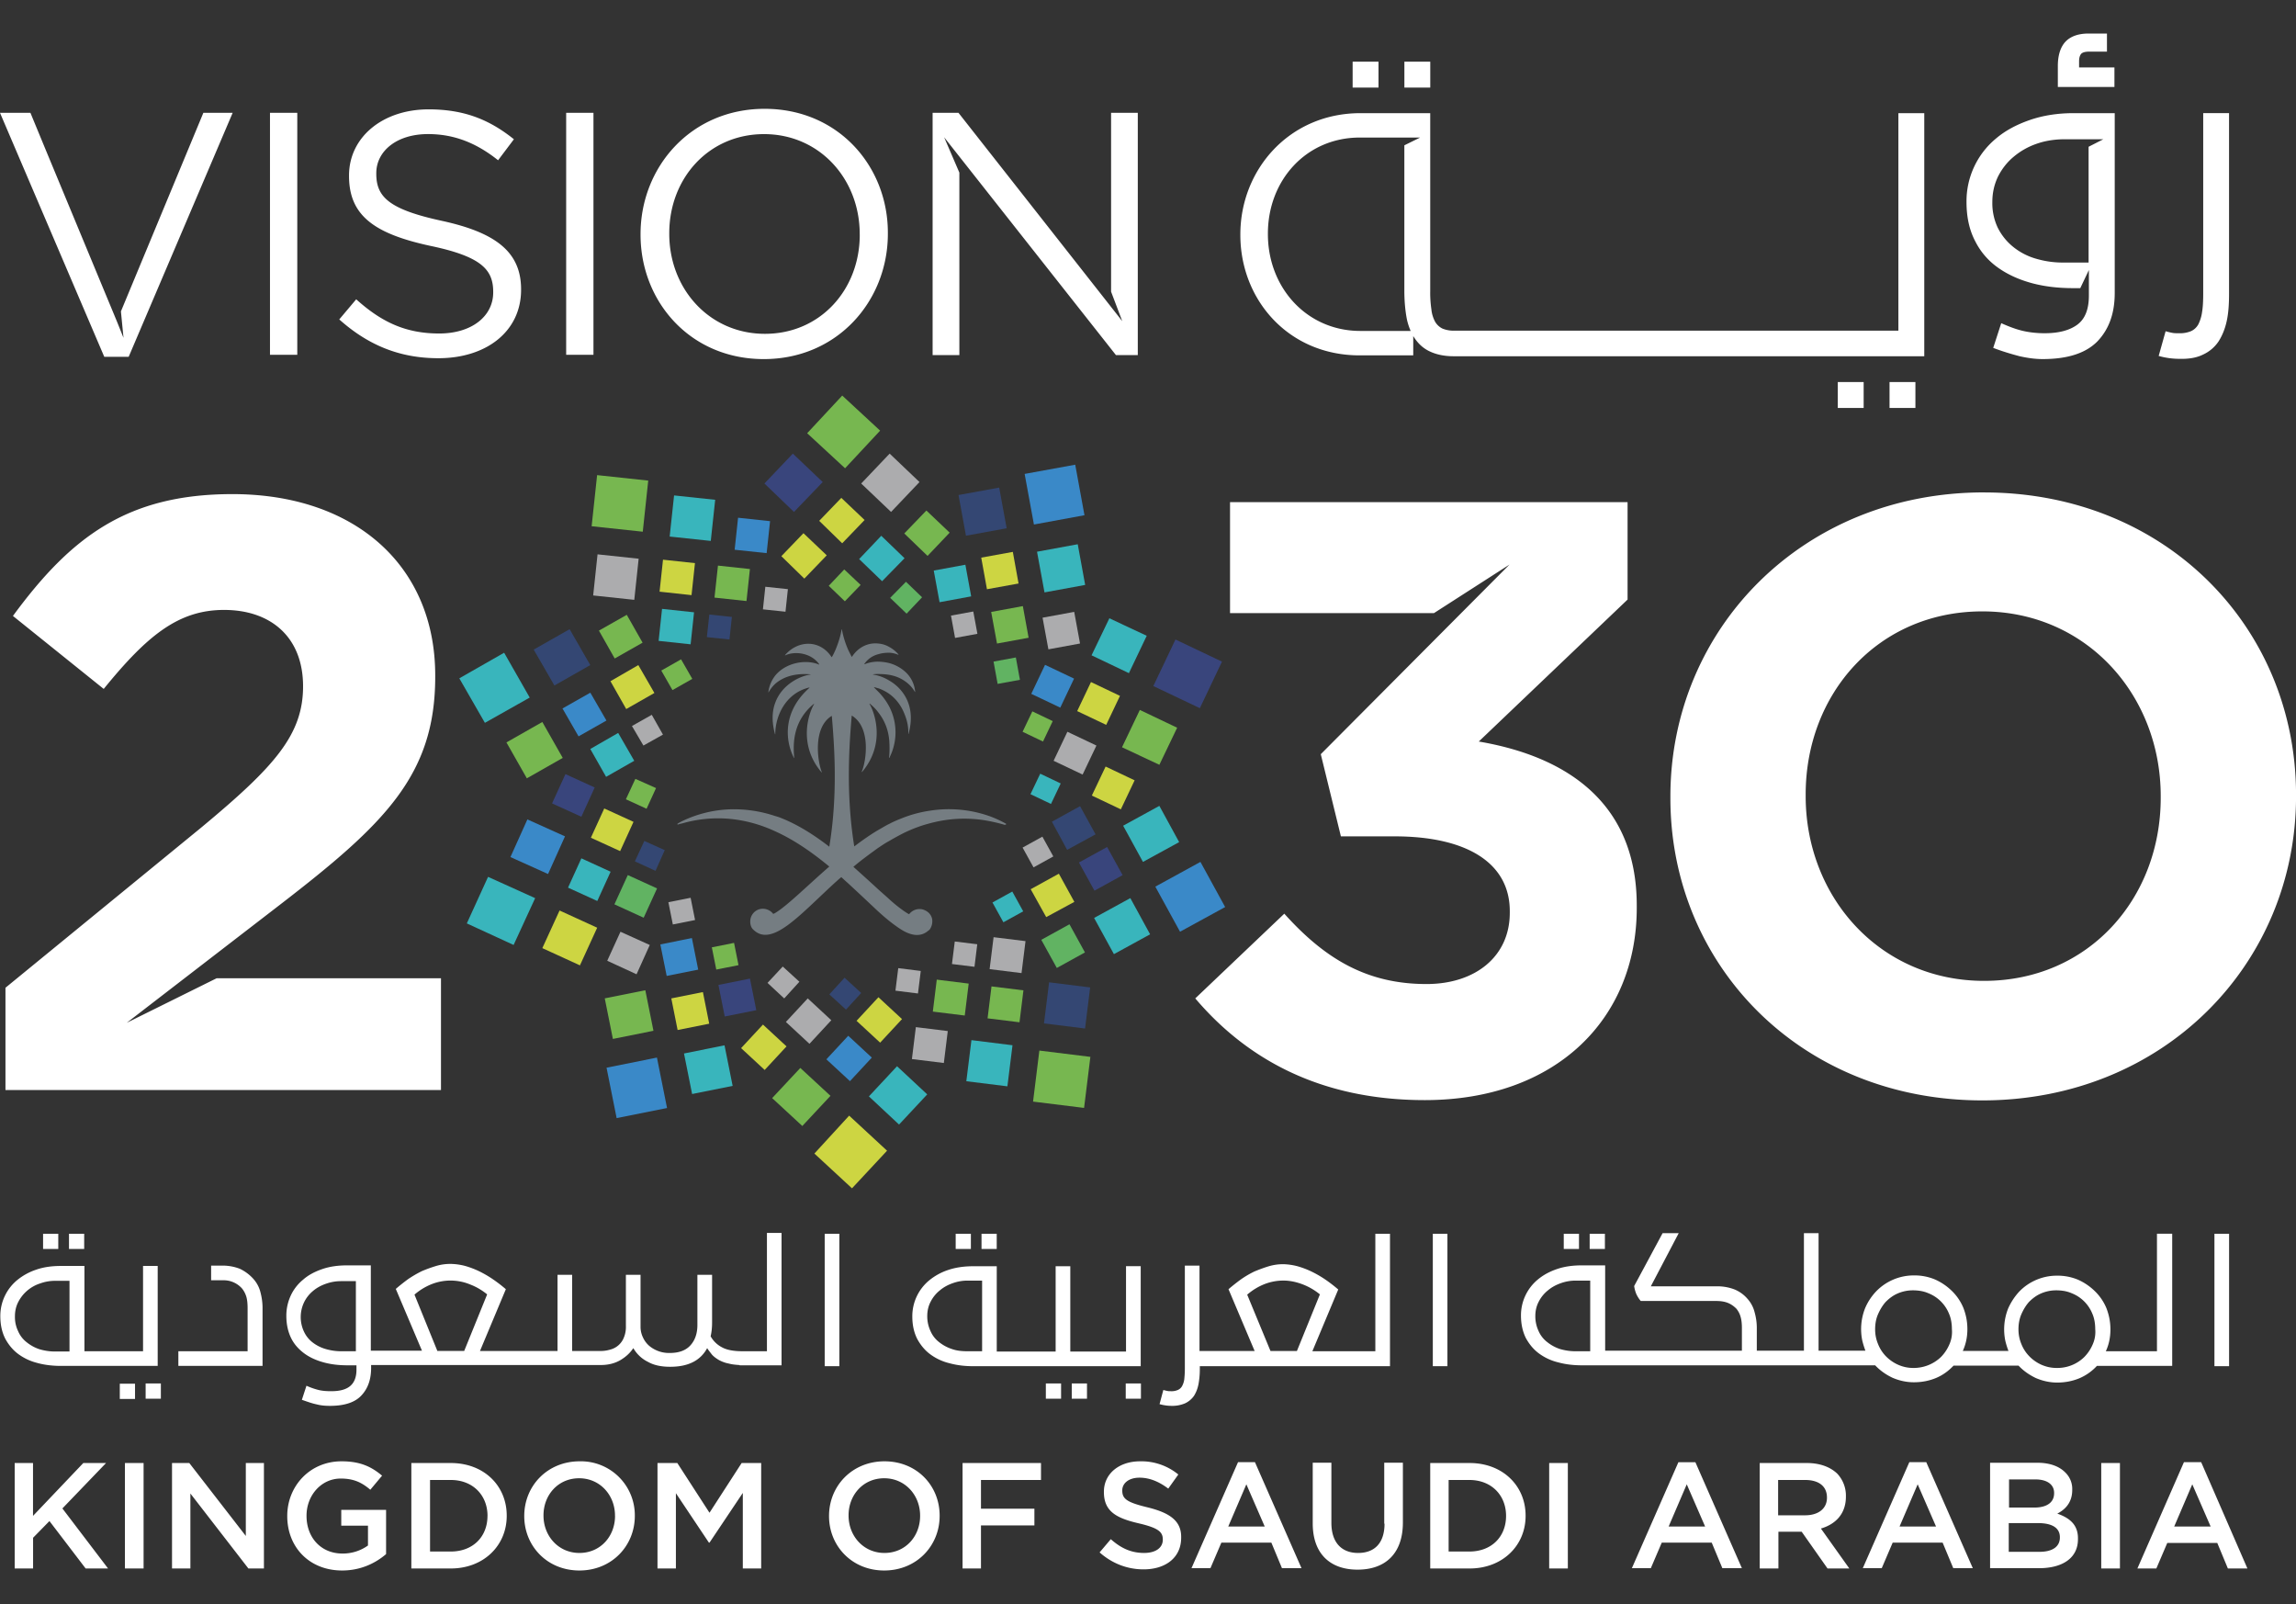 <svg width="63" height="44" fill="none" xmlns="http://www.w3.org/2000/svg"><rect width="100%" height="100%" fill="#333333" stroke="none"/><path d="M37.825 1.692h-.71v.71h.71v-.71zM52.557 10.48h-.71v.71h.71v-.71zM60.454 9.724a1.02 1.02 0 0 0 .418-.354c.102-.158.181-.347.228-.568.048-.22.063-.473.063-.749v-4.95h-.709v4.95c0 .197-.008.37-.031.505a1.08 1.08 0 0 1-.103.339.433.433 0 0 1-.205.189.807.807 0 0 1-.33.055c-.064 0-.12 0-.166-.008a2.183 2.183 0 0 1-.197-.047l-.19.678c.197.055.387.079.576.079.26.007.473-.032.646-.119zM58.018 1.85h-.97v-.166c0-.086.016-.157.055-.204.032-.04.11-.064.221-.064h.489V.92h-.505c-.268 0-.48.07-.623.213-.141.142-.22.37-.22.678v.575h1.553V1.85zM51.137 10.48h-.71v.71h.71v-.71zM39.245 1.692h-.71v.71h.71v-.71zM54.826 7.344c.268.19.583.331.938.426.355.094.725.134 1.127.134h.19l.236-.497v.702c0 .37-.103.638-.316.796-.212.157-.512.236-.898.236-.22 0-.418-.024-.591-.063-.174-.04-.37-.11-.6-.213l-.22.678c.268.102.512.173.725.229.213.047.418.078.63.078.694 0 1.19-.165 1.506-.488.315-.331.473-.765.473-1.324V3.104h-1.135c-.433 0-.835.063-1.198.189s-.67.291-.922.504a2.235 2.235 0 0 0-.812 1.742c0 .418.079.772.236 1.072.15.3.363.544.631.733zm0-2.506c.11-.213.252-.395.434-.544a1.97 1.97 0 0 1 .614-.347c.221-.079.457-.118.694-.126h1.143l-.402.205v3.176h-.71c-.268 0-.512-.04-.748-.11a1.762 1.762 0 0 1-.615-.323 1.584 1.584 0 0 1-.418-.52 1.565 1.565 0 0 1-.15-.71c0-.26.056-.489.158-.701zM37.304 9.748h1.474V9.22l.047.07c.11.158.245.277.418.355.173.08.386.127.639.127H52.8V3.104h-.71V9.07H39.914a.807.807 0 0 1-.33-.055.472.472 0 0 1-.206-.19.905.905 0 0 1-.102-.338 3.127 3.127 0 0 1-.032-.505V3.104h-1.915c-1.955 0-3.295 1.552-3.295 3.326v.015c0 1.774 1.316 3.303 3.271 3.303zM34.79 6.406c0-1.458 1.048-2.633 2.522-2.633h1.655l-.433.213v3.989c0 .275.023.528.063.748.023.126.063.245.11.355h-1.38c-1.473 0-2.537-1.19-2.537-2.656v-.016zM30.486 7.998l.308.812L26.3 3.095h-.71V9.74h.734V4.735l-.418-.97L30.62 9.74h.6V3.095h-.733v4.903zM40.576 20.341l4.083-3.894v-2.672H33.751v3.043h5.596l2.073-1.332-5.179 5.202.552 2.254h1.474c1.986 0 3.16.733 3.16 2.05v.047c0 1.198-.945 1.954-2.285 1.954-1.64 0-2.79-.693-3.902-1.93l-2.443 2.324c1.387 1.632 3.39 2.79 6.297 2.79 3.602 0 5.817-2.23 5.817-5.272v-.048c.008-2.995-2.144-4.145-4.335-4.516zM20.981 2.985c-2.026 0-3.405 1.6-3.405 3.437v.016c0 1.828 1.356 3.412 3.381 3.412 2.026 0 3.405-1.6 3.405-3.436v-.016c.008-1.828-1.355-3.413-3.38-3.413zm2.61 3.453c0 1.505-1.08 2.719-2.602 2.719-1.521 0-2.625-1.23-2.625-2.743v-.016c0-1.505 1.08-2.719 2.601-2.719 1.522 0 2.625 1.23 2.625 2.743v.016zM54.441 13.507c-4.981 0-8.607 3.752-8.607 8.34v.047c0 4.579 3.578 8.291 8.56 8.291 4.981 0 8.607-3.751 8.607-8.339V21.8c0-4.587-3.579-8.292-8.56-8.292zm4.847 8.379c0 2.766-1.986 5.02-4.847 5.02-2.861 0-4.895-2.301-4.895-5.067v-.048c0-2.766 1.987-5.02 4.848-5.02 2.86 0 4.894 2.3 4.894 5.067v.048zM16.284 3.095h-.749v6.637h.749V3.095zM3.477 28.057l.685-.528 3.531-2.72c2.862-2.206 4.249-3.546 4.249-6.242v-.04c0-3.018-2.215-4.973-5.565-4.973-2.885 0-4.43 1.175-6.022 3.342l2.491 2.002c1.198-1.474 2.057-2.167 3.303-2.167 1.269 0 2.167.733 2.167 2.096 0 1.332-.788 2.207-2.79 3.87L.15 27.095v2.806H12.1v-3.066H5.943l-2.467 1.222zM3.531 9.787l2.853-6.692H5.58L3.318 8.542l.071.725-.181-.45-1.963-4.729-.41-.993H0l2.861 6.692h.67zM8.157 3.095h-.749v6.637h.749V3.095zM12.13 6.059c-1.466-.316-1.805-.662-1.805-1.293V4.75c0-.599.552-1.072 1.42-1.072.685 0 1.3.221 1.922.718l.434-.576C13.423 3.276 12.729 3 11.76 3c-1.261 0-2.183.765-2.183 1.813v.016c0 1.088.701 1.584 2.23 1.915 1.395.292 1.726.647 1.726 1.261v.016c0 .654-.59 1.127-1.481 1.127-.923 0-1.585-.315-2.278-.938l-.465.552c.796.71 1.663 1.064 2.719 1.064 1.324 0 2.27-.74 2.27-1.876v-.015c0-1.017-.686-1.553-2.168-1.876z" fill="#fff"/><path d="m21.755 12.443.82.78-.789.82-.811-.78.78-.82z" fill="#39457C"/><path d="m23.63 13.263.82.78.78-.82-.819-.78-.78.82z" fill="#ACACAE"/><path d="m22.479 14.288.63.615.615-.639-.639-.607-.607.63z" fill="#CDD542"/><path d="m24.813 14.634.638.615.607-.638-.639-.607-.607.63z" fill="#77B750"/><path d="m21.44 15.257.63.615.615-.639-.639-.607-.607.631z" fill="#CDD542"/><path d="m23.574 15.336.63.607.616-.63-.639-.616-.607.639z" fill="#39B5BC"/><path d="m22.74 16.069.442.425.433-.449-.45-.425-.425.449z" fill="#77B750"/><path d="m24.426 16.4.45.433.425-.449-.442-.425-.433.44z" fill="#61B362"/><path d="M29.503 12.747 28.115 13l.255 1.388 1.387-.255-.254-1.387z" fill="#3A89C8"/><path d="m27.417 13.375-1.116.204.204 1.116 1.117-.204-.205-1.116z" fill="#344773"/><path d="m29.572 14.929-1.117.205.205 1.116 1.116-.205-.204-1.116z" fill="#39B5BC"/><path d="m26.924 15.296.157.867.867-.157-.157-.867-.867.157z" fill="#CDD542"/><path d="m29.476 16.784-.869.16.16.868.868-.16-.16-.868z" fill="#ACACAE"/><path d="m26.49 15.491-.869.16.16.868.867-.16-.159-.868z" fill="#39B5BC"/><path d="m28.066 16.626-.869.16.16.867.867-.159-.158-.868z" fill="#77B750"/><path d="m26.706 16.774-.612.112.112.613.613-.113-.113-.612z" fill="#ACACAE"/><path d="m27.874 18.035-.612.113.112.612.612-.112-.112-.613z" fill="#61B362"/><path d="m32.253 17.543-.607 1.276 1.277.607.607-1.277-1.277-.607z" fill="#39457C"/><path d="m30.44 16.96-.489 1.016 1.025.489.489-1.025-1.025-.48z" fill="#39B5BC"/><path d="m31.276 19.474-.489 1.024 1.025.481.488-1.017-1.024-.488z" fill="#77B750"/><path d="m29.935 18.71-.378.796.796.378.378-.796-.796-.379zM30.337 21.027l-.378.796.796.378.378-.796-.796-.378z" fill="#CDD542"/><path d="m28.675 18.237-.378.796.796.378.378-.796-.796-.378z" fill="#3A89C8"/><path d="m29.288 20.073-.378.796.796.378.379-.796-.797-.378z" fill="#ACACAE"/><path d="m28.327 19.513-.268.56.56.268.267-.56-.56-.268z" fill="#77B750"/><path d="m28.543 21.223-.268.562.563.268.267-.562-.562-.268z" fill="#39B5BC"/><path d="m32.939 23.643-1.238.678.678 1.237 1.238-.677-.678-1.238z" fill="#3A89C8"/><path d="m31.811 22.106-.993.544.544.993.993-.543-.543-.994zM31.015 24.636l-.994.544.544.993.993-.544-.543-.993z" fill="#39B5BC"/><path d="m30.378 23.234-.773.425.426.773.773-.426-.426-.772z" fill="#39457C"/><path d="m29.345 25.354-.773.426.426.772.772-.426-.425-.772z" fill="#61B362"/><path d="m29.636 22.114-.773.426.418.772.78-.425-.425-.773z" fill="#344773"/><path d="m29.054 23.966-.773.426.426.765.772-.418-.425-.773z" fill="#CDD542"/><path d="m28.602 22.95-.543.3.3.543.543-.3-.3-.543z" fill="#ACACAE"/><path d="m27.776 24.456-.544.3.3.543.544-.3-.3-.543z" fill="#39B5BC"/><path d="m28.519 28.818-.173 1.4 1.4.173.173-1.4-1.4-.173z" fill="#77B750"/><path d="m28.786 26.947-.14 1.126 1.127.14.14-1.127-1.127-.14z" fill="#344773"/><path d="m26.655 28.533-.14 1.126 1.127.14.14-1.127-1.127-.14z" fill="#39B5BC"/><path d="m27.206 27.058-.108.876.876.108.108-.876-.876-.108z" fill="#77B750"/><path d="m25.13 28.175-.108.876.876.108.108-.876-.876-.108zM27.263 25.708l-.109.876.876.109.109-.877-.876-.108z" fill="#ACACAE"/><path d="m25.704 26.872-.108.877.876.108.108-.876-.876-.109z" fill="#77B750"/><path d="m26.198 25.826-.077.618.618.076.076-.618-.617-.076zM24.647 26.557l-.077.618.618.077.077-.618-.618-.077z" fill="#ACACAE"/><path d="m24.34 31.565-1.04-.962-.954 1.04 1.032.954.962-1.032z" fill="#CDD542"/><path d="m24.15 11.813-1.04-.962-.962 1.033 1.04.961.962-1.032z" fill="#77B750"/><path d="m25.442 30.02-.828-.772-.772.827.827.773.773-.828z" fill="#39B5BC"/><path d="m22.788 30.06-.828-.765-.773.827.828.765.773-.828z" fill="#77B750"/><path d="m23.921 29.01-.646-.598-.6.646.647.599.6-.646z" fill="#3A89C8"/><path d="m21.581 28.703-.646-.598-.6.646.647.599.6-.647zM24.75 27.954l-.647-.599-.6.647.647.599.6-.646z" fill="#CDD542"/><path d="m22.81 27.986-.646-.599-.6.646.647.6.599-.647z" fill="#ACACAE"/><path d="m23.63 27.238-.456-.418-.418.457.457.418.418-.457z" fill="#344773"/><path d="m21.935 26.93-.457-.417-.418.449.458.426.417-.458z" fill="#ACACAE"/><path d="m18.026 29.01-1.383.278.277 1.383 1.383-.277-.277-1.383z" fill="#3A89C8"/><path d="m19.88 28.674-1.112.224.223 1.112 1.112-.223-.223-1.113z" fill="#39B5BC"/><path d="m17.707 27.163-1.113.223.223 1.113 1.113-.224-.223-1.112z" fill="#77B750"/><path d="m19.46 28.08-.173-.866-.867.173.173.867.867-.173z" fill="#CDD542"/><path d="m20.578 26.844-.865.174.173.865.866-.173-.174-.866z" fill="#39457C"/><path d="m18.985 25.732-.866.174.174.865.865-.173-.173-.866z" fill="#3A89C8"/><path d="m20.142 25.864-.61.122.122.61.61-.121-.122-.61z" fill="#77B750"/><path d="m18.95 24.627-.61.122.122.61.61-.122-.122-.61z" fill="#ACACAE"/><path d="m14.093 25.921.591-1.284-1.292-.584-.583 1.277 1.284.591z" fill="#39B5BC"/><path d="m15.913 26.481.473-1.033-1.032-.472-.473 1.032 1.032.473z" fill="#CDD542"/><path d="m15.038 23.975.465-1.033-1.032-.465-.465 1.033 1.032.465z" fill="#3A89C8"/><path d="m15.952 23.545-.366.804.803.366.366-.803-.803-.367z" fill="#39B5BC"/><path d="m17.466 26.726.363-.804-.804-.363-.363.796.804.37z" fill="#ACACAE"/><path d="m15.515 21.235-.367.803.804.366.366-.803-.803-.366z" fill="#39457C"/><path d="m17.226 24.004-.367.803.803.367.367-.804-.803-.366z" fill="#61B362"/><path d="m16.58 22.177-.367.803.803.367.367-.803-.803-.367z" fill="#CDD542"/><path d="m17.987 23.888.253-.568-.56-.252-.26.56.567.26z" fill="#344773"/><path d="m17.741 22.185.26-.567-.567-.253-.26.56.567.26z" fill="#77B750"/><path d="m13.305 19.828 1.23-.693-.702-1.23-1.23.702.702 1.221z" fill="#39B5BC"/><path d="m14.456 21.35.985-.56-.56-.985-.985.56.56.985z" fill="#77B750"/><path d="m15.212 18.804.985-.56-.567-.985-.986.56.568.985z" fill="#344773"/><path d="m15.875 20.199.765-.434-.442-.764-.764.433.441.765z" fill="#3A89C8"/><path d="m16.867 18.063.765-.434-.434-.764-.764.433.433.765z" fill="#77B750"/><path d="m16.63 21.31.773-.441-.441-.764-.765.44.434.765z" fill="#39B5BC"/><path d="m17.183 19.45.773-.441-.441-.765-.765.442.433.764z" fill="#CDD542"/><path d="m17.655 20.451.536-.3-.307-.543-.544.307.315.536z" fill="#ACACAE"/><path d="m18.452 18.93.544-.308-.308-.536-.543.308.307.536zM16.384 13.033l-.15 1.402 1.403.15.15-1.402-1.403-.15z" fill="#77B750"/><path d="m16.396 15.206-.12 1.128 1.128.12.12-1.128-1.128-.12z" fill="#ACACAE"/><path d="m18.496 13.59-.121 1.128 1.128.12.121-1.128-1.128-.12z" fill="#39B5BC"/><path d="m18.192 15.353-.094.877.877.095.094-.878-.877-.094z" fill="#CDD542"/><path d="m20.252 14.202-.094.878.878.093.094-.877-.878-.094z" fill="#3A89C8"/><path d="m18.166 16.702-.094.878.878.094.094-.878-.878-.094z" fill="#39B5BC"/><path d="m19.7 15.515-.095.878.878.094.094-.878-.877-.094z" fill="#77B750"/><path d="m19.463 16.857-.067.62.62.065.066-.619-.62-.066z" fill="#344773"/><path d="m21 16.095-.066.62.619.065.066-.619-.62-.066z" fill="#ACACAE"/><path d="M27.602 22.595a2.901 2.901 0 0 0-.56-.244 3.36 3.36 0 0 0-1.545-.11 3.362 3.362 0 0 0-.733.197c-.118.047-.236.094-.354.157-.103.048-.198.11-.3.166-.229.134-.45.291-.67.457-.244-1.506-.126-2.9-.07-3.586 0 0 .007-.008.007 0 .536.33.386 1.269.268 1.537 0 .008.008.008.008.008.662-.78.339-1.648.205-1.868 0-.008 0-.008.008-.008.094.079.173.157.236.244.205.26.284.544.3.796.008.134.008.252 0 .363 0 .031-.008.055-.008.078 0 .008 0 .008.008.008a1.534 1.534 0 0 0 0-1.403 1.752 1.752 0 0 0-.3-.41l-.118-.118c-.008 0 0-.008.008-.008.04.008.079.024.118.032.11.04.213.095.3.158.204.15.338.354.417.567.071.174.103.355.095.52 0 .008.008.008.008 0 .126-.457.047-.804-.11-1.056a1.189 1.189 0 0 0-.418-.402 1.218 1.218 0 0 0-.3-.134c-.055-.016-.102-.024-.142-.031-.008 0-.008-.008 0-.008.047-.008.095-.008.142-.008.11 0 .213.008.3.023.18.032.315.095.417.166.166.11.253.244.284.3 0 .007.008 0 .008 0a.83.83 0 0 0-.292-.568 1.07 1.07 0 0 0-.417-.22 1.362 1.362 0 0 0-.3-.04.98.98 0 0 0-.378.07c-.008 0-.008 0-.008-.007a.658.658 0 0 1 .386-.268c.103-.032.205-.04.3-.04a.7.7 0 0 1 .244.056c.008 0 .008-.008.008-.008a.877.877 0 0 0-.252-.205.7.7 0 0 0-.3-.095c-.268-.031-.544.087-.725.363h-.008c-.031-.063-.07-.134-.102-.205a2.561 2.561 0 0 1-.166-.544c0-.008-.008-.008-.008 0-.031.19-.094.378-.165.552-.032.07-.063.142-.103.205h-.008c-.315-.481-.914-.473-1.276-.055 0 .008 0 .008.007.008.245-.119.702-.08.93.244 0 .008 0 .008-.007.008-.355-.15-.899-.055-1.19.291a.92.92 0 0 0-.198.465c0 .008.008.008.008 0 .024-.039.08-.134.181-.228.174-.15.466-.3.962-.26.008 0 .008.008 0 .008-.252.031-.772.252-.962.772-.086.229-.102.512-.007.86 0 .007.008.007.008 0v-.024c.007-.465.275-1.096.93-1.254.008 0 .008.008.008.008-.741.654-.67 1.45-.426 1.923 0 .008.008 0 .008 0-.032-.354-.055-.993.536-1.481.008 0 .008 0 .008.007-.134.221-.458 1.088.204 1.868 0 .008.016 0 .008-.007-.11-.268-.26-1.206.268-1.537h.008c.055.685.181 2.08-.07 3.586-.426-.331-.883-.615-1.325-.788-.055-.024-.11-.04-.165-.055a3.566 3.566 0 0 0-1.254-.182 3.295 3.295 0 0 0-1.292.323.898.898 0 0 0-.126.071c-.016.008 0 .024.008.024.039-.016.078-.024.118-.032a3.537 3.537 0 0 1 1.292-.126c.442.04.86.158 1.254.34.543.244 1.04.598 1.49.969-.631.551-1.167 1.087-1.49 1.277l-.048.023a.36.36 0 0 0-.362-.134.35.35 0 0 0-.26.26c-.024.11 0 .237.07.3.174.173.371.181.6.087.441-.182.985-.765 1.647-1.372.055-.047.11-.102.173-.15.055.048.11.103.166.15.3.276.583.544.835.78.103.095.205.182.3.26.15.119.291.221.418.292.252.134.48.15.67-.016.008-.008.023-.015.031-.023a.39.39 0 0 0 .071-.3.33.33 0 0 0-.102-.173.418.418 0 0 0-.166-.087.36.36 0 0 0-.363.134c-.047-.023-.094-.055-.141-.087a3.955 3.955 0 0 1-.418-.338c-.095-.087-.197-.174-.3-.268-.205-.19-.433-.395-.67-.607.213-.182.442-.347.67-.513.095-.063.197-.134.3-.189.134-.079.276-.157.418-.229.212-.102.433-.189.67-.252.48-.134.993-.181 1.544-.094.182.031.363.07.552.126.04-.008.047-.024.032-.032z" fill="#757D82"/><path d="M3.705 37.957h-.418v.418h.418v-.418zM31.3 37.476v-2.743h-.403v2.341h-1.529v-2.34h-.402v2.34H27.35v-2.34h-.638c-.252 0-.48.03-.694.102a1.63 1.63 0 0 0-.528.291 1.274 1.274 0 0 0-.457.985c0 .237.047.442.134.615.095.174.213.316.363.426.15.11.33.197.536.245.205.055.418.078.638.078H31.3zm-5.187-.473a1.125 1.125 0 0 1-.347-.189.768.768 0 0 1-.236-.307.95.95 0 0 1-.087-.41c0-.142.032-.276.095-.394a.942.942 0 0 1 .252-.308c.102-.086.22-.15.355-.197a1.2 1.2 0 0 1 .402-.07h.401v1.938h-.401c-.158 0-.3-.015-.434-.063zM23.03 33.843h-.401v3.633h.402v-3.633zM27.35 33.843h-.418v.417h.417v-.417zM31.306 37.949h-.417v.418h.417v-.418zM4.414 37.949h-.418v.418h.418v-.418zM21.044 37.066h-.662c-.237 0-.426-.031-.56-.102a.757.757 0 0 1-.323-.308c.024-.102.04-.228.04-.378V34.97h-.403v1.371c0 .236-.063.418-.189.56-.126.141-.315.212-.567.212a.844.844 0 0 1-.576-.204.68.68 0 0 1-.165-.229.67.67 0 0 1-.063-.276V34.97h-.402v1.403a.753.753 0 0 1-.055.315.544.544 0 0 1-.37.331.901.901 0 0 1-.26.04h-.79v-2.09h-.401v2.09H13.17l.71-1.695a4.042 4.042 0 0 0-.348-.268 2.982 2.982 0 0 0-.378-.221 2.39 2.39 0 0 0-.394-.15 1.693 1.693 0 0 0-.394-.055c-.134 0-.26.016-.394.055a3.96 3.96 0 0 0-.394.142 3.148 3.148 0 0 0-.379.22 5.641 5.641 0 0 0-.339.269l.718 1.694h-1.403v-2.34h-.647c-.252 0-.48.031-.685.102-.205.07-.387.166-.528.292a1.23 1.23 0 0 0-.34.441 1.31 1.31 0 0 0-.118.552c0 .236.048.441.134.614.087.174.213.308.363.418.15.11.331.19.536.245.205.055.418.078.646.078h.245v.119c0 .212-.063.362-.182.457-.118.094-.291.134-.512.134-.126 0-.236-.008-.339-.032a1.943 1.943 0 0 1-.339-.118l-.126.386c.158.055.292.103.41.126.118.032.244.04.362.04.395 0 .686-.095.86-.284.18-.19.268-.441.268-.757v-.079h6.297c.197 0 .37-.039.528-.126.15-.086.276-.197.37-.338a.932.932 0 0 0 .403.378c.165.094.37.134.607.134.244 0 .449-.04.622-.126a.889.889 0 0 0 .394-.386c.032.055.08.11.127.173.047.055.11.102.189.15a.923.923 0 0 0 .283.102c.087.024.182.032.292.04v.007h1.15V33.82h-.401v3.247zm-11.28 0h-.409c-.15 0-.292-.024-.426-.063a1.077 1.077 0 0 1-.354-.181.8.8 0 0 1-.237-.3.94.94 0 0 1 .008-.804.938.938 0 0 1 .244-.307c.103-.087.221-.15.355-.197.134-.047.268-.071.41-.071h.41v1.923zm2.24 0-.631-1.553a1.64 1.64 0 0 1 .48-.291 1.409 1.409 0 0 1 1.057.016c.181.07.33.165.457.268l-.63 1.552h-.734v.008zM2.31 33.843h-.417v.417h.417v-.417zM43.326 33.843h-.418v.417h.418v-.417zM39.716 33.843h-.401v3.633h.401v-3.633zM26.64 33.843h-.417v.417h.417v-.417zM7.204 35.876c0-.158-.024-.307-.063-.45a.864.864 0 0 0-.197-.354 1.168 1.168 0 0 0-.363-.268 1.29 1.29 0 0 0-.488-.087h-.3v.402h.355a.672.672 0 0 1 .496.229c.055.07.095.15.119.236.023.087.031.19.031.308v1.174h-1.9v.402h2.31v-1.592zM61.164 33.843h-.402v3.633h.402v-3.633zM44.037 33.843h-.418v.417h.418v-.417zM59.587 33.842h-.402v3.224h-1.403c.087-.189.126-.386.126-.599 0-.213-.04-.402-.11-.583a1.387 1.387 0 0 0-.316-.465 1.565 1.565 0 0 0-.465-.316 1.451 1.451 0 0 0-.583-.11 1.435 1.435 0 0 0-1.025.433 1.704 1.704 0 0 0-.307.466 1.556 1.556 0 0 0-.079.883c.024.102.055.197.087.283h-1.253c.086-.189.126-.386.126-.599 0-.213-.04-.402-.11-.583a1.387 1.387 0 0 0-.316-.465 1.566 1.566 0 0 0-.465-.315 1.45 1.45 0 0 0-.583-.11 1.435 1.435 0 0 0-1.025.433 1.54 1.54 0 0 0-.307.465 1.556 1.556 0 0 0-.079.883c.024.102.055.197.087.283H49.9v-3.223h-.402v3.223h-1.293v-.622c0-.158-.023-.3-.063-.442a.854.854 0 0 0-.189-.354.941.941 0 0 0-.355-.26 1.317 1.317 0 0 0-.504-.087h-1.797l.765-1.458h-.442l-.78 1.45a.875.875 0 0 0 .063.228c.031.064.07.127.118.182h2.065c.126 0 .237.016.331.055.095.04.166.095.229.158.055.07.094.142.118.236.024.087.032.19.032.292v.622h-3.752v-2.34h-.639c-.252 0-.48.031-.685.102-.205.07-.379.165-.529.291a1.274 1.274 0 0 0-.457.985c0 .237.048.442.134.616.095.173.213.315.363.425.15.11.331.197.536.245.205.055.418.078.638.078h8.048c.134.142.291.253.473.34.18.078.378.125.59.125.214 0 .419-.039.608-.118.189-.079.346-.197.48-.339h1.782c.134.142.291.252.473.34.181.078.378.125.59.125.214 0 .419-.04.608-.118a1.4 1.4 0 0 0 .48-.339h2.066v-3.626h-.016zm-15.961 3.224h-.402c-.15 0-.292-.024-.426-.063a1.125 1.125 0 0 1-.346-.19.768.768 0 0 1-.237-.306.95.95 0 0 1-.087-.41c0-.142.032-.276.095-.394a.942.942 0 0 1 .252-.308c.103-.087.221-.15.355-.197a1.2 1.2 0 0 1 .402-.07h.402v1.938h-.008zm9.86-.181a1.118 1.118 0 0 1-.228.339 1.078 1.078 0 0 1-.764.3c-.15 0-.285-.032-.41-.087a1.08 1.08 0 0 1-.332-.229 1.008 1.008 0 0 1-.22-.339 1.026 1.026 0 0 1-.08-.41c0-.142.024-.284.08-.41.055-.126.126-.244.212-.339.095-.094.197-.173.324-.228.126-.055.268-.087.417-.087.158 0 .3.024.426.079a1.01 1.01 0 0 1 .567.56c.056.126.08.276.08.425a.838.838 0 0 1-.072.426zm3.933 0a1.116 1.116 0 0 1-.228.339 1.053 1.053 0 0 1-.765.3c-.15 0-.284-.032-.41-.087a1.082 1.082 0 0 1-.33-.229 1.01 1.01 0 0 1-.221-.339 1.028 1.028 0 0 1-.08-.41c0-.142.025-.284.08-.41s.126-.244.212-.339c.095-.094.197-.173.324-.228.126-.055.268-.087.417-.087.158 0 .3.024.426.079a1.01 1.01 0 0 1 .567.56c.056.126.08.276.08.425a.84.84 0 0 1-.072.426zM1.032 37.39c.205.054.418.078.639.078h2.656v-2.743h-.402v2.341H2.317v-2.34H1.68c-.252 0-.481.03-.686.102a1.63 1.63 0 0 0-.528.291 1.274 1.274 0 0 0-.457.985c0 .237.047.442.134.615.094.174.213.316.362.426.15.11.331.197.528.244zM.41 36.103c0-.141.031-.275.094-.394a1.028 1.028 0 0 1 .6-.504 1.2 1.2 0 0 1 .401-.071h.402v1.939h-.402c-.15 0-.291-.024-.425-.063a1.123 1.123 0 0 1-.347-.19.768.768 0 0 1-.237-.307.89.89 0 0 1-.086-.41zM29.826 37.949h-.418v.418h.418v-.418zM29.115 37.949h-.418v.418h.418v-.418zM32.882 37.989c.024-.127.04-.268.04-.426v-.087h5.218v-3.633h-.402v3.223H36.01l.71-1.694a4.026 4.026 0 0 0-.347-.268 2.963 2.963 0 0 0-.378-.22 2.378 2.378 0 0 0-.394-.15 1.692 1.692 0 0 0-.386-.056c-.135 0-.26.016-.395.055-.134.04-.26.087-.394.142a2.63 2.63 0 0 0-.378.221 5.641 5.641 0 0 0-.339.268l.717 1.695h-1.513v-2.341h-.402v2.83c0 .117-.008.212-.016.29a.531.531 0 0 1-.063.19.244.244 0 0 1-.118.102.43.43 0 0 1-.19.032c-.039 0-.07 0-.094-.008-.023 0-.063-.016-.11-.024l-.103.387c.11.031.221.047.331.047a.887.887 0 0 0 .37-.07.621.621 0 0 0 .245-.206.907.907 0 0 0 .118-.3zm1.34-2.475a1.64 1.64 0 0 1 .481-.292 1.44 1.44 0 0 1 .512-.095c.182 0 .363.04.544.11.182.072.331.166.458.269l-.631 1.553h-.725l-.639-1.545zM1.6 33.843h-.418v.417h.417v-.417zM2.909 40.132h-.623l-1.38 1.45v-1.45H.403v2.893h.505v-.843l.449-.458.993 1.301h.615l-1.253-1.647 1.198-1.246zM3.94 40.132h-.512v2.893h.512v-2.893zM6.746 42.134l-1.552-2.002H4.72v2.893h.504v-2.057l1.592 2.057h.426v-2.893h-.497v2.002zM9.357 41.85h.74v.544a1.18 1.18 0 0 1-.7.221c-.592 0-.986-.441-.986-1.032v-.008c0-.552.402-1.017.938-1.017.37 0 .591.118.812.307l.323-.386c-.3-.252-.607-.394-1.112-.394-.874 0-1.49.686-1.49 1.498v.007c0 .844.6 1.49 1.506 1.49.513 0 .922-.205 1.206-.45v-1.213h-1.23v.433h-.007zM12.367 40.132h-1.08v2.893h1.08c.906 0 1.537-.63 1.537-1.442v-.008c0-.82-.623-1.443-1.537-1.443zm1.009 1.45c0 .568-.394.978-1.01.978H11.8v-1.963h.568c.607 0 1.009.418 1.009.986zM15.906 40.085c-.89 0-1.521.678-1.521 1.498v.007c0 .812.622 1.49 1.513 1.49.89 0 1.521-.678 1.521-1.497v-.008a1.48 1.48 0 0 0-1.513-1.49zm.97 1.498c0 .56-.402 1.016-.978 1.016-.575 0-.985-.465-.985-1.024v-.008c0-.56.402-1.017.977-1.017.576 0 .985.465.985 1.025v.008zM19.468 41.496l-.883-1.364h-.544v2.893h.505V40.96l.906 1.356h.016l.914-1.364v2.073h.504v-2.893h-.536l-.882 1.364zM24.27 40.085c-.891 0-1.522.678-1.522 1.498v.007c0 .812.623 1.49 1.513 1.49.891 0 1.522-.678 1.522-1.497v-.008c0-.82-.623-1.49-1.514-1.49zm.977 1.498c0 .56-.402 1.016-.978 1.016-.575 0-.985-.465-.985-1.024v-.008c0-.56.402-1.017.977-1.017.576 0 .986.465.986 1.025v.008zM26.412 43.025h.505v-1.182h1.466v-.458h-1.466v-.788h1.647v-.465h-2.152v2.893zM31.48 41.346c-.552-.134-.686-.228-.686-.457v-.008c0-.19.174-.347.473-.347.268 0 .529.103.789.3l.276-.387a1.598 1.598 0 0 0-1.049-.362c-.575 0-.993.339-.993.835v.008c0 .536.347.718.962.86.536.126.654.236.654.44v.009c0 .22-.197.362-.512.362-.363 0-.639-.134-.915-.378l-.307.363c.347.307.764.465 1.206.465.607 0 1.032-.324 1.032-.867v-.008c.008-.457-.315-.678-.93-.828zM33.97 40.109l-1.277 2.908h.52l.3-.701h1.372l.291.701h.536l-1.277-2.908h-.465zm-.268 1.765.497-1.158.504 1.158h-1zM37.99 41.795c0 .536-.276.804-.725.804-.457 0-.733-.291-.733-.827v-1.648h-.512v1.664c0 .835.48 1.269 1.23 1.269.756 0 1.244-.434 1.244-1.293v-1.64h-.512v1.671h.008zM40.324 40.132h-1.08v2.893h1.08c.906 0 1.537-.63 1.537-1.442v-.008c0-.82-.63-1.443-1.537-1.443zm1.001 1.45c0 .568-.394.978-1.009.978h-.567v-1.963h.567c.607 0 1.009.418 1.009.986zM43.02 40.132h-.512v2.893h.512v-2.893zM46.054 40.109l-1.277 2.908h.52l.3-.701h1.371l.292.701h.536L46.52 40.11h-.465zm-.268 1.765.497-1.158.504 1.158h-1zM50.65 41.054v-.007a.883.883 0 0 0-.237-.623c-.189-.181-.473-.292-.835-.292h-1.293v2.893h.513v-1.009h.638l.71 1.009h.598l-.78-1.096c.402-.118.686-.402.686-.875zm-1.86.513v-.97h.74c.379 0 .6.174.6.481v.008c0 .292-.23.48-.6.48h-.74zM52.39 40.109l-1.277 2.908h.52l.3-.701h1.371l.292.701h.536l-1.277-2.908h-.465zm-.268 1.765.497-1.158.504 1.158h-1zM56.45 41.52c.213-.11.41-.3.41-.647v-.008a.625.625 0 0 0-.197-.48c-.166-.166-.426-.26-.757-.26h-1.3v2.892h1.34c.646 0 1.071-.276 1.071-.796v-.008c.008-.386-.228-.575-.567-.693zm-1.332-.938h.733c.323 0 .512.142.512.37v.008c0 .268-.22.394-.544.394h-.693v-.772h-.008zm1.403 1.592c0 .26-.213.394-.56.394h-.843v-.788h.804c.402 0 .599.142.599.386v.008zM58.169 40.132h-.513v2.893h.513v-2.893zM60.398 40.109h-.473l-1.277 2.916h.52l.3-.701h1.372l.291.701h.536l-1.269-2.916zm-.74 1.765.496-1.158.504 1.158h-1z" fill="#fff"/></svg>